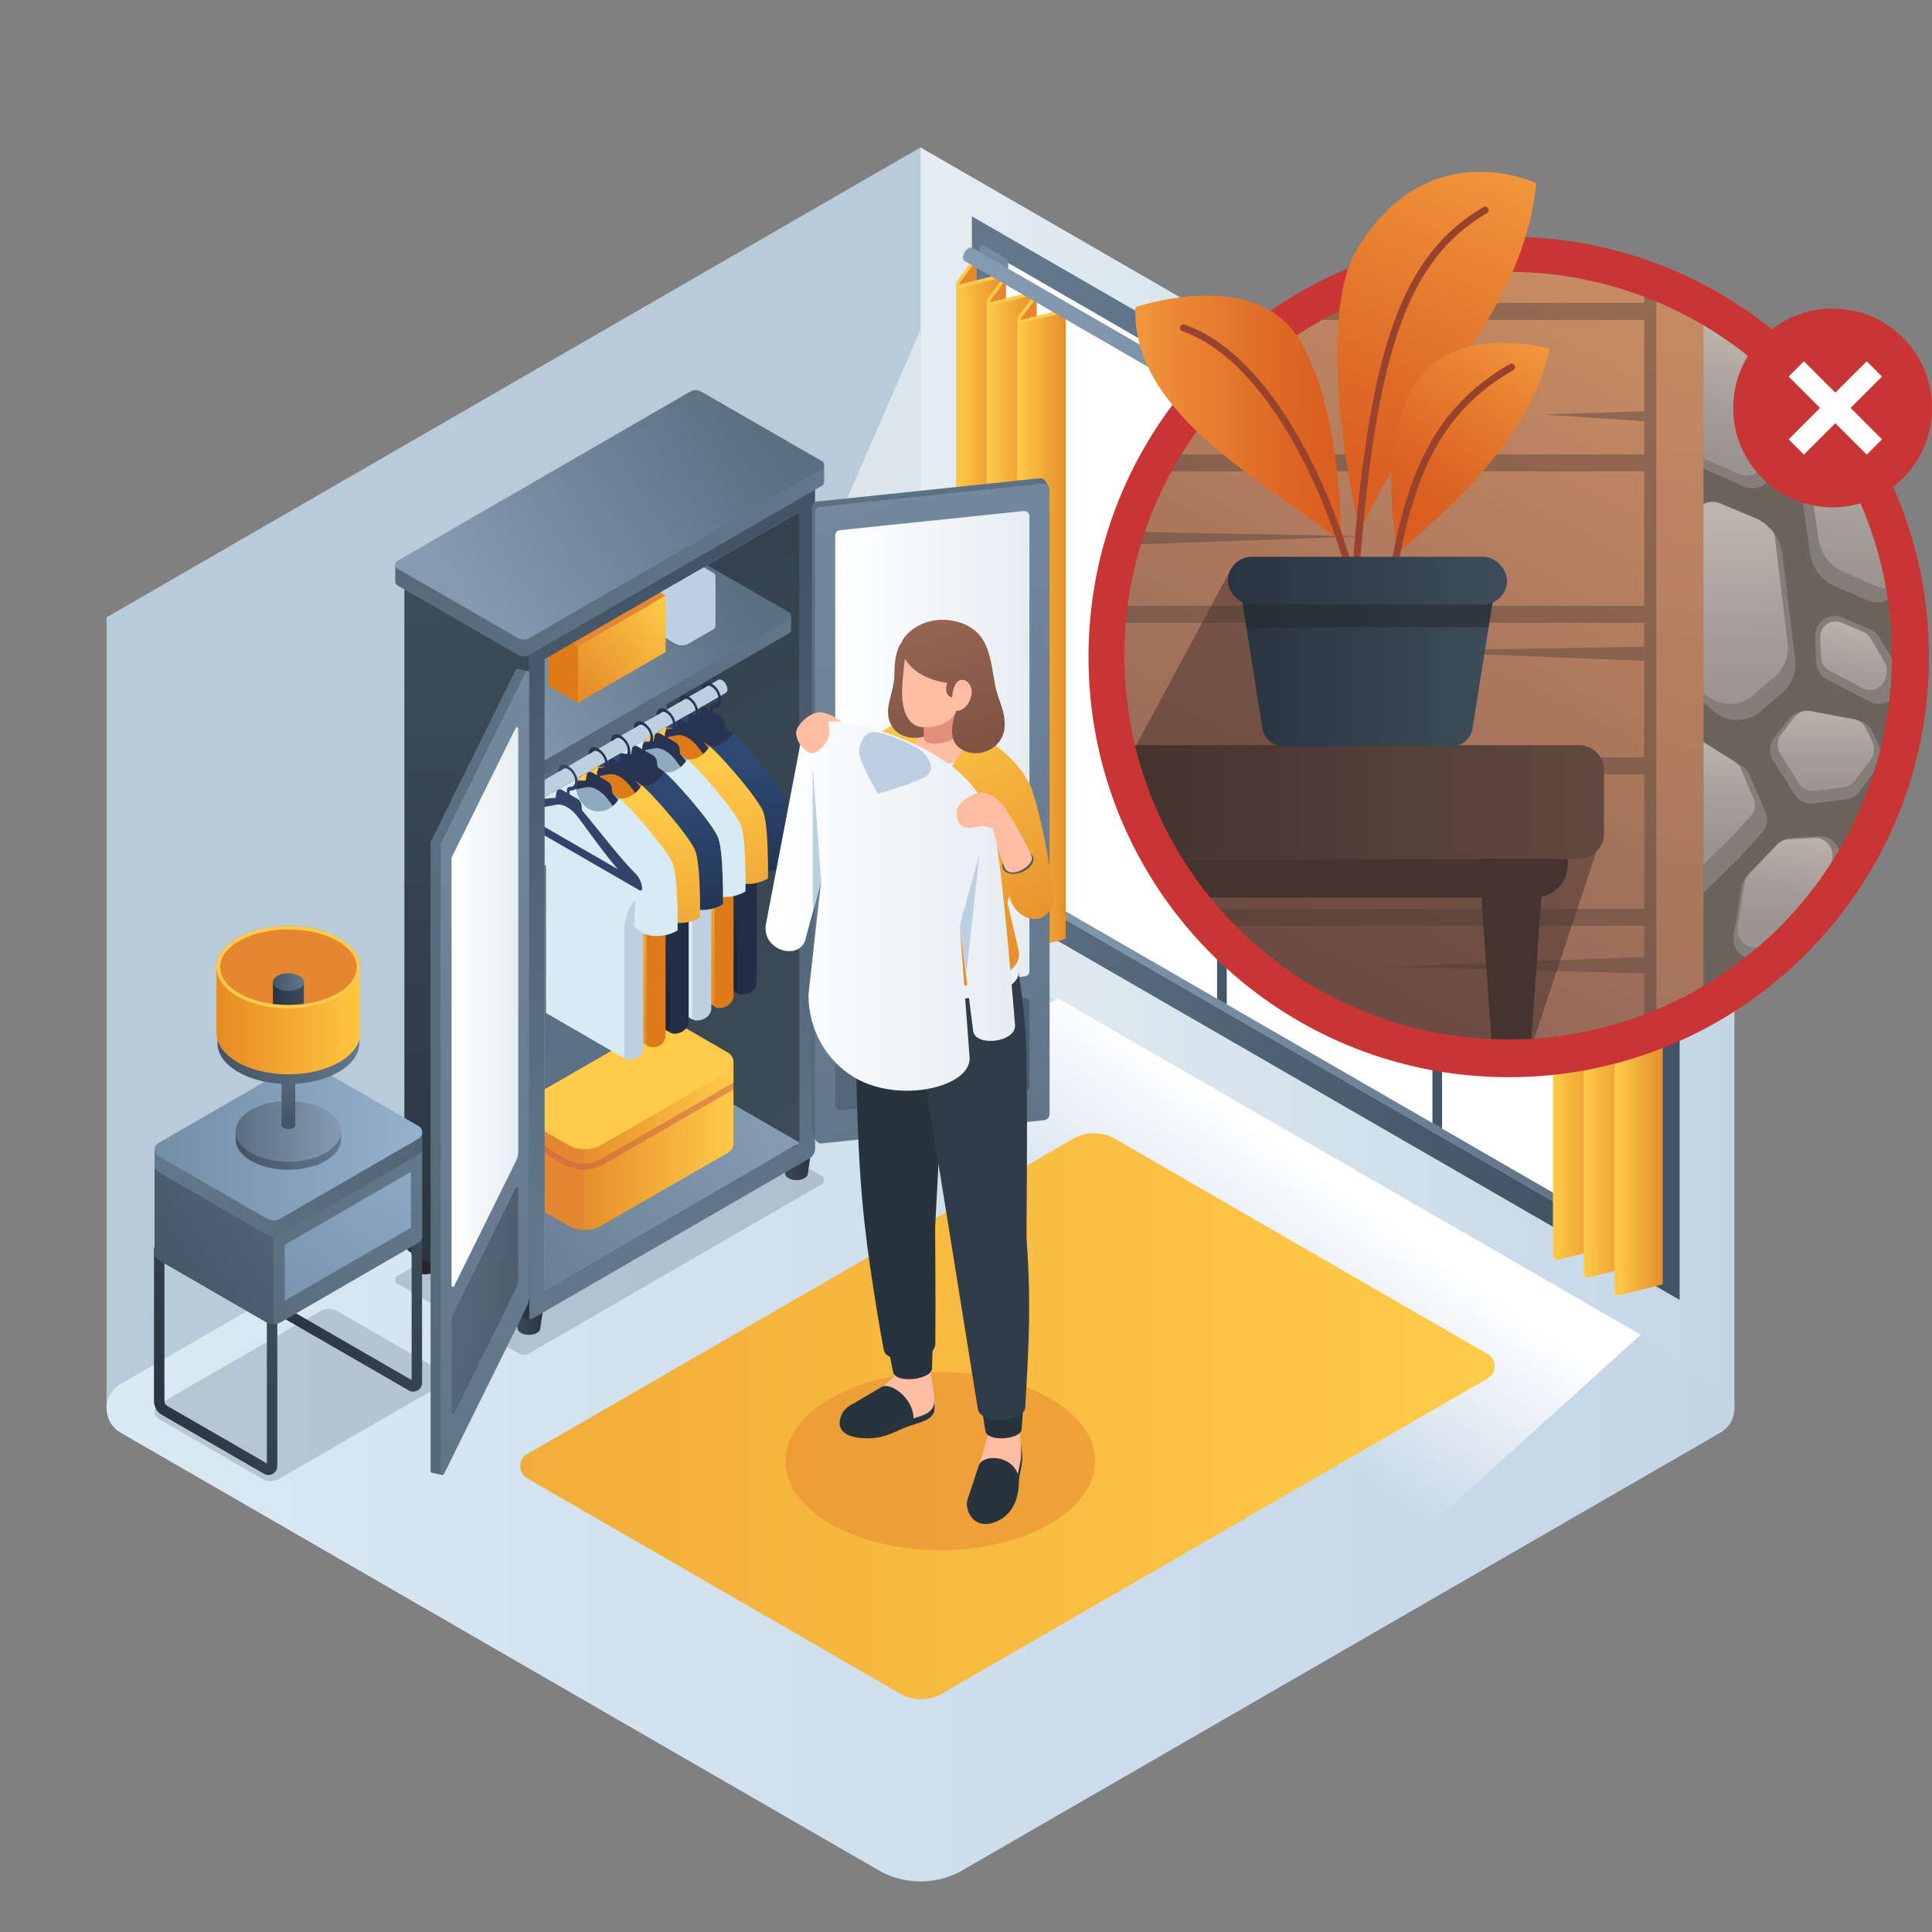 <svg id="Layer_1" data-name="Layer 1" xmlns="http://www.w3.org/2000/svg" xmlns:xlink="http://www.w3.org/1999/xlink" viewBox="0 0 1000 1000">
  <rect x="0" y="0" width="1000" height="1000" fill="#808080" stroke="none"/>
  <defs>
    <style>
      .cls-1 {
        fill: url(#linear-gradient);
      }

      .cls-2 {
        fill: #b8cbd8;
      }

      .cls-10, .cls-3 {
        fill: #fff;
      }

      .cls-3, .cls-32, .cls-71, .cls-8, .cls-81, .cls-91 {
        opacity: 0.5;
      }

      .cls-4 {
        fill: url(#linear-gradient-2);
      }

      .cls-5 {
        fill: #2a3f5e;
        opacity: 0.2;
      }

      .cls-6 {
        fill: url(#linear-gradient-3);
      }

      .cls-7 {
        fill: url(#linear-gradient-4);
      }

      .cls-9 {
        fill: #e58630;
      }

      .cls-11 {
        fill: url(#linear-gradient-5);
      }

      .cls-12 {
        fill: url(#linear-gradient-6);
      }

      .cls-13 {
        fill: url(#linear-gradient-7);
      }

      .cls-14 {
        fill: url(#linear-gradient-8);
      }

      .cls-15 {
        fill: url(#linear-gradient-9);
      }

      .cls-16 {
        fill: url(#linear-gradient-10);
      }

      .cls-17 {
        fill: url(#linear-gradient-11);
      }

      .cls-18 {
        fill: #ffcb48;
      }

      .cls-19 {
        fill: url(#linear-gradient-12);
      }

      .cls-20 {
        fill: url(#linear-gradient-13);
      }

      .cls-21 {
        fill: url(#linear-gradient-14);
      }

      .cls-22 {
        fill: #748ca3;
      }

      .cls-23 {
        fill: #586c7f;
      }

      .cls-24 {
        fill: url(#linear-gradient-15);
      }

      .cls-25 {
        fill: #29232d;
      }

      .cls-26 {
        fill: url(#linear-gradient-16);
      }

      .cls-27 {
        fill: url(#linear-gradient-17);
      }

      .cls-28 {
        fill: url(#linear-gradient-18);
      }

      .cls-29 {
        fill: url(#linear-gradient-19);
      }

      .cls-30 {
        fill: url(#linear-gradient-20);
      }

      .cls-31 {
        fill: url(#linear-gradient-21);
      }

      .cls-32 {
        fill: #c65c44;
      }

      .cls-33 {
        fill: url(#linear-gradient-22);
      }

      .cls-34 {
        fill: url(#linear-gradient-23);
      }

      .cls-35 {
        fill: #bcd0e2;
      }

      .cls-36 {
        fill: url(#linear-gradient-24);
      }

      .cls-37 {
        fill: #dd7b19;
      }

      .cls-38 {
        fill: #283452;
      }

      .cls-39 {
        fill: url(#linear-gradient-25);
      }

      .cls-40 {
        fill: #242d46;
      }

      .cls-41 {
        fill: url(#linear-gradient-26);
      }

      .cls-42 {
        fill: #8eaabf;
      }

      .cls-43 {
        fill: #d7ebf4;
      }

      .cls-44 {
        fill: url(#linear-gradient-27);
      }

      .cls-45 {
        fill: url(#linear-gradient-28);
      }

      .cls-46 {
        fill: #324469;
      }

      .cls-47 {
        fill: url(#linear-gradient-29);
      }

      .cls-48 {
        fill: url(#linear-gradient-30);
      }

      .cls-49 {
        fill: url(#linear-gradient-31);
      }

      .cls-50 {
        fill: url(#linear-gradient-32);
      }

      .cls-51 {
        fill: url(#linear-gradient-33);
      }

      .cls-52 {
        fill: url(#linear-gradient-34);
      }

      .cls-53 {
        fill: url(#linear-gradient-35);
      }

      .cls-111, .cls-54 {
        opacity: 0.4;
      }

      .cls-54 {
        fill: url(#linear-gradient-36);
      }

      .cls-55, .cls-56, .cls-89 {
        fill: none;
        stroke-miterlimit: 10;
      }

      .cls-55, .cls-56 {
        stroke-width: 5.405px;
      }

      .cls-55 {
        stroke: url(#linear-gradient-37);
      }

      .cls-56 {
        stroke: url(#linear-gradient-38);
      }

      .cls-57 {
        fill: url(#linear-gradient-39);
      }

      .cls-58 {
        fill: url(#linear-gradient-40);
      }

      .cls-59 {
        fill: url(#linear-gradient-41);
      }

      .cls-60 {
        fill: url(#linear-gradient-42);
      }

      .cls-61 {
        fill: url(#linear-gradient-43);
      }

      .cls-62 {
        fill: url(#linear-gradient-44);
      }

      .cls-63 {
        fill: url(#linear-gradient-45);
      }

      .cls-64 {
        fill: url(#linear-gradient-46);
      }

      .cls-65 {
        fill: url(#linear-gradient-47);
      }

      .cls-66 {
        fill: url(#linear-gradient-48);
      }

      .cls-67 {
        fill: url(#linear-gradient-49);
      }

      .cls-68 {
        fill: url(#linear-gradient-50);
      }

      .cls-69 {
        fill: #937057;
      }

      .cls-70 {
        fill: url(#linear-gradient-51);
      }

      .cls-71 {
        fill: #604840;
      }

      .cls-72 {
        fill: #6d635c;
      }

      .cls-73 {
        fill: #847e7a;
      }

      .cls-74 {
        fill: url(#linear-gradient-52);
      }

      .cls-75 {
        fill: url(#linear-gradient-53);
      }

      .cls-76 {
        fill: url(#linear-gradient-54);
      }

      .cls-77 {
        fill: url(#linear-gradient-55);
      }

      .cls-78 {
        fill: url(#linear-gradient-56);
      }

      .cls-79 {
        fill: url(#linear-gradient-57);
      }

      .cls-80 {
        fill: url(#linear-gradient-58);
      }

      .cls-81, .cls-82 {
        fill: #44332f;
      }

      .cls-83 {
        fill: url(#linear-gradient-59);
      }

      .cls-84 {
        fill: url(#linear-gradient-60);
      }

      .cls-85 {
        fill: #c93535;
      }

      .cls-86 {
        fill: url(#linear-gradient-61);
      }

      .cls-87 {
        fill: url(#linear-gradient-62);
      }

      .cls-88 {
        fill: url(#linear-gradient-63);
      }

      .cls-89 {
        stroke: #99432e;
        stroke-linecap: round;
        stroke-width: 3.635px;
      }

      .cls-90 {
        fill: url(#linear-gradient-64);
      }

      .cls-91 {
        fill: #23262b;
      }

      .cls-92 {
        fill: url(#linear-gradient-65);
      }

      .cls-93 {
        fill: #27343d;
      }

      .cls-94 {
        fill: #ffbda3;
      }

      .cls-95 {
        fill: url(#linear-gradient-66);
      }

      .cls-96 {
        fill: #303d49;
      }

      .cls-97 {
        fill: #b2b2b2;
      }

      .cls-98 {
        fill: #e9f1f4;
      }

      .cls-99 {
        fill: url(#linear-gradient-67);
      }

      .cls-100 {
        fill: url(#linear-gradient-68);
      }

      .cls-101 {
        fill: url(#linear-gradient-69);
      }

      .cls-102 {
        fill: url(#linear-gradient-70);
      }

      .cls-103 {
        fill: #595959;
      }

      .cls-104 {
        fill: url(#linear-gradient-71);
      }

      .cls-105 {
        fill: url(#linear-gradient-72);
      }

      .cls-106 {
        fill: #e48f7c;
      }

      .cls-107 {
        fill: url(#linear-gradient-73);
      }

      .cls-108 {
        fill: url(#linear-gradient-74);
      }

      .cls-109 {
        fill: url(#linear-gradient-75);
      }

      .cls-110 {
        fill: url(#linear-gradient-76);
      }

      .cls-111 {
        fill: url(#linear-gradient-77);
      }
    </style>
    <linearGradient id="linear-gradient" x1="476.436" y1="402.623" x2="897.722" y2="402.623" gradientUnits="userSpaceOnUse">
      <stop offset="0" stop-color="#e4edf2"/>
      <stop offset="1" stop-color="#c3d6e6"/>
    </linearGradient>
    <linearGradient id="linear-gradient-2" x1="55.165" y1="728.956" x2="897.722" y2="728.956" gradientUnits="userSpaceOnUse">
      <stop offset="0" stop-color="#dae9f2"/>
      <stop offset="0.993" stop-color="#c4d5e6"/>
    </linearGradient>
    <linearGradient id="linear-gradient-3" x1="652.142" y1="583.396" x2="580.142" y2="684.502" gradientUnits="userSpaceOnUse">
      <stop offset="0" stop-color="#fff"/>
      <stop offset="0.945" stop-color="#fff" stop-opacity="0"/>
    </linearGradient>
    <linearGradient id="linear-gradient-4" x1="-219.532" y1="733.036" x2="766.095" y2="733.036" gradientUnits="userSpaceOnUse">
      <stop offset="0" stop-color="#e68e2b"/>
      <stop offset="1" stop-color="#ffcb48"/>
    </linearGradient>
    <linearGradient id="linear-gradient-5" x1="103.601" y1="392.408" x2="446.944" y2="392.408" gradientTransform="matrix(-1, 0, 0, 1, 961.492, 0)" gradientUnits="userSpaceOnUse">
      <stop offset="0" stop-color="#5b6f82"/>
      <stop offset="1" stop-color="#849bb2"/>
    </linearGradient>
    <linearGradient id="linear-gradient-6" x1="465.318" y1="289.389" x2="91.421" y2="492.068" gradientTransform="matrix(-1, 0, 0, 1, 961.492, 0)" gradientUnits="userSpaceOnUse">
      <stop offset="0" stop-color="#62778c"/>
      <stop offset="1" stop-color="#435466"/>
    </linearGradient>
    <linearGradient id="linear-gradient-7" x1="398.278" y1="321.643" x2="259.8" y2="396.708" xlink:href="#linear-gradient-6"/>
    <linearGradient id="linear-gradient-8" x1="286.809" y1="385.996" x2="148.331" y2="461.061" xlink:href="#linear-gradient-6"/>
    <linearGradient id="linear-gradient-9" x1="132.649" y1="486.904" x2="157.699" y2="486.904" gradientTransform="matrix(-1, 0, 0, 1, 961.492, 0)" xlink:href="#linear-gradient-4"/>
    <linearGradient id="linear-gradient-10" x1="116.759" y1="495.812" x2="141.81" y2="495.812" gradientTransform="matrix(-1, 0, 0, 1, 961.492, 0)" xlink:href="#linear-gradient-4"/>
    <linearGradient id="linear-gradient-11" x1="100.87" y1="505.057" x2="125.929" y2="505.057" gradientTransform="matrix(-1, 0, 0, 1, 961.492, 0)" xlink:href="#linear-gradient-4"/>
    <linearGradient id="linear-gradient-12" x1="441.645" y1="308.132" x2="466.695" y2="308.132" gradientTransform="matrix(-1, 0, 0, 1, 961.492, 0)" xlink:href="#linear-gradient-4"/>
    <linearGradient id="linear-gradient-13" x1="425.755" y1="317.04" x2="450.805" y2="317.04" gradientTransform="matrix(-1, 0, 0, 1, 961.492, 0)" xlink:href="#linear-gradient-4"/>
    <linearGradient id="linear-gradient-14" x1="409.865" y1="326.285" x2="434.925" y2="326.285" gradientTransform="matrix(-1, 0, 0, 1, 961.492, 0)" xlink:href="#linear-gradient-4"/>
    <linearGradient id="linear-gradient-15" x1="-105.449" y1="236.31" x2="458.37" y2="236.31" xlink:href="#linear-gradient-5"/>
    <linearGradient id="linear-gradient-16" x1="265.706" y1="681.735" x2="281.887" y2="681.735" gradientUnits="userSpaceOnUse">
      <stop offset="0" stop-color="#3e4c59"/>
      <stop offset="1" stop-color="#293440"/>
    </linearGradient>
    <linearGradient id="linear-gradient-17" x1="404.178" y1="601.667" x2="420.359" y2="601.667" xlink:href="#linear-gradient-16"/>
    <linearGradient id="linear-gradient-18" x1="-6324.376" y1="566.293" x2="-6131.682" y2="684.279" gradientTransform="matrix(-1, 0, 0, 1, -5938.025, 0)" gradientUnits="userSpaceOnUse">
      <stop offset="0" stop-color="#849bb2"/>
      <stop offset="1" stop-color="#5b6f82"/>
    </linearGradient>
    <linearGradient id="linear-gradient-19" x1="-6379.909" y1="613.562" x2="-6052.744" y2="-37.173" gradientTransform="matrix(-1, 0, 0, 1, -5938.025, 0)" xlink:href="#linear-gradient-6"/>
    <linearGradient id="linear-gradient-20" x1="-6412.432" y1="597.211" x2="-6085.267" y2="-53.524" gradientTransform="matrix(-1, 0, 0, 1, -5938.025, 0)" xlink:href="#linear-gradient-16"/>
    <linearGradient id="linear-gradient-21" x1="301.903" y1="593.287" x2="379.66" y2="593.287" xlink:href="#linear-gradient-4"/>
    <linearGradient id="linear-gradient-22" x1="-6349.874" y1="360.648" x2="-6089.116" y2="360.648" gradientTransform="matrix(-1, 0, 0, 1, -5938.025, 0)" xlink:href="#linear-gradient-6"/>
    <linearGradient id="linear-gradient-23" x1="-6457.735" y1="379.478" x2="-6583.748" y2="301.162" gradientTransform="matrix(-1, 0, 0, 1, -6204.905, 0)" xlink:href="#linear-gradient-18"/>
    <linearGradient id="linear-gradient-24" x1="347.05" y1="313.209" x2="301.093" y2="354.741" gradientUnits="userSpaceOnUse">
      <stop offset="0" stop-color="#ffcb48"/>
      <stop offset="1" stop-color="#e68e2b"/>
    </linearGradient>
    <linearGradient id="linear-gradient-25" x1="363.621" y1="495.972" x2="363.621" y2="393.05" gradientUnits="userSpaceOnUse">
      <stop offset="0" stop-color="#19253d"/>
      <stop offset="0.992" stop-color="#2e4973"/>
    </linearGradient>
    <linearGradient id="linear-gradient-26" x1="351.81" y1="507.544" x2="351.81" y2="395.49" xlink:href="#linear-gradient-4"/>
    <linearGradient id="linear-gradient-27" x1="328.471" y1="516.161" x2="328.471" y2="413.239" xlink:href="#linear-gradient-25"/>
    <linearGradient id="linear-gradient-28" x1="316.66" y1="527.733" x2="316.66" y2="415.679" xlink:href="#linear-gradient-4"/>
    <linearGradient id="linear-gradient-29" x1="347.895" y1="638.459" x2="347.895" y2="299.616" gradientTransform="matrix(1, 0, 0, 1, 0, 0)" xlink:href="#linear-gradient-6"/>
    <linearGradient id="linear-gradient-30" x1="-6446.511" y1="682.75" x2="-6446.511" y2="298.342" gradientTransform="matrix(-1, 0, 0, 1, -6204.905, 0)" gradientUnits="userSpaceOnUse">
      <stop offset="0" stop-color="#293440"/>
      <stop offset="1" stop-color="#3e4c59"/>
    </linearGradient>
    <linearGradient id="linear-gradient-31" x1="-6367.406" y1="290.264" x2="-6059.479" y2="290.264" gradientTransform="matrix(-1, 0, 0, 1, -5938.025, 0)" gradientUnits="userSpaceOnUse">
      <stop offset="0" stop-color="#62788c"/>
      <stop offset="1" stop-color="#526575"/>
    </linearGradient>
    <linearGradient id="linear-gradient-32" x1="-6446.502" y1="312.499" x2="-6595.309" y2="220.016" gradientTransform="matrix(-1, 0, 0, 1, -6204.905, 0)" xlink:href="#linear-gradient-18"/>
    <linearGradient id="linear-gradient-33" x1="310.74" y1="-32.312" x2="582.371" y2="685.864" gradientTransform="matrix(1, 0, 0, 1, 0, 0)" xlink:href="#linear-gradient-31"/>
    <linearGradient id="linear-gradient-34" x1="312.163" y1="-29.499" x2="583.794" y2="688.677" gradientTransform="matrix(1, 0, 0, 1, 0, 0)" xlink:href="#linear-gradient-18"/>
    <linearGradient id="linear-gradient-35" x1="432.318" y1="389.898" x2="532.835" y2="389.898" gradientUnits="userSpaceOnUse">
      <stop offset="0" stop-color="#fff"/>
      <stop offset="0.989" stop-color="#e6edf2"/>
    </linearGradient>
    <linearGradient id="linear-gradient-36" x1="432.318" y1="545.555" x2="532.835" y2="545.555" xlink:href="#linear-gradient-16"/>
    <linearGradient id="linear-gradient-37" x1="6869.49" y1="686.841" x2="6941.7" y2="719.832" gradientTransform="matrix(-1, 0, 0, 1, 7018.142, 0)" xlink:href="#linear-gradient-16"/>
    <linearGradient id="linear-gradient-38" x1="6797.57" y1="637.105" x2="6879.165" y2="674.384" gradientTransform="matrix(-1, 0, 0, 1, 7018.142, 0)" xlink:href="#linear-gradient-16"/>
    <linearGradient id="linear-gradient-39" x1="-1328.048" y1="573.669" x2="-1195.528" y2="666.993" gradientTransform="matrix(-1, 0, 0, 1, -1116.815, 0)" xlink:href="#linear-gradient-6"/>
    <linearGradient id="linear-gradient-40" x1="-1328.427" y1="588.149" x2="-1185.101" y2="743.693" gradientTransform="matrix(-1, 0, 0, 1, -1116.815, 0)" xlink:href="#linear-gradient-31"/>
    <linearGradient id="linear-gradient-41" x1="-1342.566" y1="568.605" x2="-1255.919" y2="703.774" gradientTransform="matrix(-1, 0, 0, 1, -1116.815, 0)" gradientUnits="userSpaceOnUse">
      <stop offset="0" stop-color="#96b1cc"/>
      <stop offset="1" stop-color="#748ea6"/>
    </linearGradient>
    <linearGradient id="linear-gradient-42" x1="-1335.353" y1="613.002" x2="-1196.806" y2="613.002" gradientTransform="matrix(-1, 0, 0, 1, -1116.815, 0)" gradientUnits="userSpaceOnUse">
      <stop offset="0" stop-color="#526575"/>
      <stop offset="1" stop-color="#62788c"/>
    </linearGradient>
    <linearGradient id="linear-gradient-43" x1="-1335.353" y1="590.555" x2="-1196.806" y2="590.555" xlink:href="#linear-gradient-41"/>
    <linearGradient id="linear-gradient-44" x1="-1535.76" y1="589.746" x2="-1481.195" y2="589.746" gradientTransform="matrix(-1, 0, 0, 1, -1359.213, 0)" xlink:href="#linear-gradient-6"/>
    <linearGradient id="linear-gradient-45" x1="-1535.76" y1="585.588" x2="-1481.195" y2="585.588" gradientTransform="matrix(-1, 0, 0, 1, -1359.213, 0)" xlink:href="#linear-gradient-18"/>
    <linearGradient id="linear-gradient-46" x1="-1508.846" y1="541.69" x2="-1508.119" y2="581.889" gradientTransform="matrix(-1, 0, 0, 1, -1359.213, 0)" xlink:href="#linear-gradient-6"/>
    <linearGradient id="linear-gradient-47" x1="-1545.169" y1="533.724" x2="-1471.786" y2="533.724" gradientTransform="matrix(-1, 0, 0, 1, -1359.213, 0)" xlink:href="#linear-gradient-6"/>
    <linearGradient id="linear-gradient-48" x1="-1545.661" y1="528.345" x2="-1471.294" y2="528.345" gradientTransform="matrix(-1, 0, 0, 1, -1359.213, 0)" gradientUnits="userSpaceOnUse">
      <stop offset="0.008" stop-color="#ffc63f"/>
      <stop offset="1" stop-color="#e68a23"/>
    </linearGradient>
    <linearGradient id="linear-gradient-49" x1="-1516.496" y1="514.531" x2="-1500.459" y2="514.531" gradientTransform="matrix(-1, 0, 0, 1, -1359.213, 0)" xlink:href="#linear-gradient-16"/>
    <linearGradient id="linear-gradient-50" x1="-1516.496" y1="508.344" x2="-1500.459" y2="508.344" gradientTransform="matrix(-1, 0, 0, 1, -1359.213, 0)" xlink:href="#linear-gradient-6"/>
    <linearGradient id="linear-gradient-51" x1="864.726" y1="178.713" x2="691.62" y2="511.904" gradientUnits="userSpaceOnUse">
      <stop offset="0" stop-color="#c68b63"/>
      <stop offset="1" stop-color="#936657"/>
    </linearGradient>
    <linearGradient id="linear-gradient-52" x1="905.507" y1="168.26" x2="894.613" y2="240.771" gradientUnits="userSpaceOnUse">
      <stop offset="0.021" stop-color="#bfb5af"/>
      <stop offset="0.603" stop-color="#a59d98"/>
      <stop offset="0.968" stop-color="#9b938e"/>
    </linearGradient>
    <linearGradient id="linear-gradient-53" x1="965.797" y1="220.412" x2="955.244" y2="305.859" xlink:href="#linear-gradient-52"/>
    <linearGradient id="linear-gradient-54" x1="962.92" y1="316.926" x2="954.069" y2="369.692" xlink:href="#linear-gradient-52"/>
    <linearGradient id="linear-gradient-55" x1="897.095" y1="262.124" x2="900.499" y2="369.699" xlink:href="#linear-gradient-52"/>
    <linearGradient id="linear-gradient-56" x1="945.078" y1="360.766" x2="945.078" y2="413.873" xlink:href="#linear-gradient-52"/>
    <linearGradient id="linear-gradient-57" x1="928.096" y1="425.256" x2="921.628" y2="481.766" xlink:href="#linear-gradient-52"/>
    <linearGradient id="linear-gradient-58" x1="901.812" y1="148.702" x2="799.174" y2="737.723" xlink:href="#linear-gradient-51"/>
    <linearGradient id="linear-gradient-59" x1="586.617" y1="415.081" x2="824.073" y2="415.081" gradientUnits="userSpaceOnUse">
      <stop offset="0" stop-color="#44332f"/>
      <stop offset="1" stop-color="#604840"/>
    </linearGradient>
    <linearGradient id="linear-gradient-60" x1="895.042" y1="379.149" x2="895.042" y2="440.766" xlink:href="#linear-gradient-52"/>
    <linearGradient id="linear-gradient-61" x1="587.57" y1="216.549" x2="693.982" y2="216.549" gradientUnits="userSpaceOnUse">
      <stop offset="0" stop-color="#f2973c"/>
      <stop offset="0.255" stop-color="#ea8433"/>
      <stop offset="0.706" stop-color="#de6825"/>
      <stop offset="0.968" stop-color="#d95e20"/>
    </linearGradient>
    <linearGradient id="linear-gradient-62" x1="767.858" y1="80.813" x2="685.631" y2="256.464" xlink:href="#linear-gradient-61"/>
    <linearGradient id="linear-gradient-63" x1="783.979" y1="170.505" x2="724.354" y2="262.844" xlink:href="#linear-gradient-61"/>
    <linearGradient id="linear-gradient-64" x1="640.365" y1="340.625" x2="775.238" y2="340.625" gradientTransform="matrix(1, 0, 0, 1, 0, 0)" xlink:href="#linear-gradient-30"/>
    <linearGradient id="linear-gradient-65" x1="635.581" y1="300.552" x2="780.021" y2="300.552" gradientTransform="matrix(1, 0, 0, 1, 0, 0)" xlink:href="#linear-gradient-30"/>
    <linearGradient id="linear-gradient-66" x1="444.253" y1="375.435" x2="513.7" y2="503.605" xlink:href="#linear-gradient-24"/>
    <linearGradient id="linear-gradient-67" x1="465.212" y1="364.079" x2="534.658" y2="492.249" xlink:href="#linear-gradient-24"/>
    <linearGradient id="linear-gradient-68" x1="463.006" y1="365.274" x2="532.453" y2="493.445" xlink:href="#linear-gradient-24"/>
    <linearGradient id="linear-gradient-69" x1="484.594" y1="353.577" x2="554.041" y2="481.747" xlink:href="#linear-gradient-24"/>
    <linearGradient id="linear-gradient-70" x1="477.062" y1="357.658" x2="546.509" y2="485.828" xlink:href="#linear-gradient-24"/>
    <linearGradient id="linear-gradient-71" x1="396.251" y1="468.987" x2="525.398" y2="468.987" xlink:href="#linear-gradient-35"/>
    <linearGradient id="linear-gradient-72" x1="457.71" y1="330.653" x2="476.22" y2="392.185" gradientUnits="userSpaceOnUse">
      <stop offset="0" stop-color="#966551"/>
      <stop offset="1" stop-color="#805345"/>
    </linearGradient>
    <linearGradient id="linear-gradient-73" x1="484.767" y1="322.513" x2="503.277" y2="384.045" xlink:href="#linear-gradient-72"/>
    <linearGradient id="linear-gradient-74" x1="58.44" y1="53.06" x2="360.932" y2="852.83" gradientTransform="matrix(1, 0, 0, 1, 0, 0)" xlink:href="#linear-gradient-31"/>
    <linearGradient id="linear-gradient-75" x1="62.559" y1="57.155" x2="362.898" y2="851.233" gradientTransform="matrix(1, 0, 0, 1, 0, 0)" xlink:href="#linear-gradient-18"/>
    <linearGradient id="linear-gradient-76" x1="233.729" y1="521.263" x2="268.237" y2="521.263" xlink:href="#linear-gradient-35"/>
    <linearGradient id="linear-gradient-77" x1="233.729" y1="673.186" x2="268.237" y2="673.186" xlink:href="#linear-gradient-16"/>
  </defs>
  <g>
    <g>
      <polygon class="cls-1" points="476.436 76.29 897.722 319.511 897.722 728.956 476.436 485.713 476.436 76.29"/>
      <polygon class="cls-2" points="476.452 76.29 55.165 319.511 55.165 728.956 476.452 485.713 476.452 76.29"/>
      <polygon class="cls-3" points="476.452 433.762 475.166 462.859 311.977 548.987 476.452 170.662 476.452 433.762"/>
    </g>
    <path class="cls-4" d="M62.435,741.56l392.211,226.433a43.617,43.617,0,0,0,43.617-.001L890.453,741.556a14.539,14.539,0,0,0,0-25.182L498.246,489.92a43.617,43.617,0,0,0-43.62.001L62.434,716.378A14.539,14.539,0,0,0,62.435,741.56Z"/>
    <path class="cls-5" d="M82.166,726.914l83.722-48.325a8.705,8.705,0,0,1,8.714,0l53.559,30.975a4.353,4.353,0,0,1,0,7.536l-83.722,48.325a8.705,8.705,0,0,1-8.714,0L82.166,734.451A4.353,4.353,0,0,1,82.166,726.914Z"/>
    <path class="cls-5" d="M425.39,608.764,362.967,572.848a5.795,5.795,0,0,0-5.79.006L205.797,660.379a2.376,2.376,0,0,0,.004,4.117L268.224,700.412a5.795,5.795,0,0,0,5.79-.006l151.38-87.525A2.376,2.376,0,0,0,425.39,608.764Z"/>
    <polygon class="cls-6" points="849.213 690.822 709.765 817.058 358.244 611.94 547.733 516.828 849.213 690.822"/>
    <path class="cls-7" d="M770.019,713.471,487.635,876.588a21.809,21.809,0,0,1-21.814.001L272.915,765.191a7.27,7.27,0,0,1,0-12.591L555.379,589.484a21.809,21.809,0,0,1,21.815.002L770.02,700.881A7.27,7.27,0,0,1,770.019,713.471Z"/>
    <g class="cls-8">
      <ellipse class="cls-9" cx="486.693" cy="756.281" rx="80.144" ry="46.06"/>
    </g>
  </g>
  <g>
    <g>
      <path class="cls-10" d="M510.707,126.407,522.172,128.566,865.521,326.807V649.631l-11.465,6.617L510.707,458.019Z"/>
      <polygon class="cls-11" points="514.548 131.877 518.49 134.152 518.484 452.588 857.891 648.532 857.891 652.938 514.548 454.718 514.548 131.877"/>
      <path class="cls-12" d="M503.06,111.979V461.351L869.379,672.836V323.484Zm354.831,540.959L514.548,454.718l0-322.841L857.891,330.116Z"/>
    </g>
    <polygon class="cls-13" points="629.953 516.94 634.953 519.827 634.953 201.411 629.953 198.524 629.953 516.94"/>
    <polygon class="cls-14" points="741.422 581.293 746.422 584.18 746.422 265.764 741.422 262.877 741.422 581.293"/>
    <g>
      <g>
        <path class="cls-15" d="M803.793,325.505V649.92a2.175,2.175,0,0,0,2.69,2.1l13.2-3.28,7.76-1.93a.335.335,0,0,1,.32.06l1.08-.32V321.72l-23.31,5.925Z"/>
        <path class="cls-16" d="M819.683,334.625V659.25a2.005,2.005,0,0,0,.36,1.04,2.13,2.13,0,0,0,2.32.9l20.97-5.21a.356.356,0,0,1,.41.16.368.368,0,0,1,.02.4l.97-.26V330.365l-23.31,5.5Z"/>
        <polygon class="cls-9" points="845.591 331.932 845.591 343.215 837.557 344.874 836.706 343.598 845.591 331.932"/>
        <path class="cls-17" d="M835.563,343.945V668.42a2.238,2.238,0,0,0,.36,1.04,2.137,2.137,0,0,0,1.79.97,2.003,2.003,0,0,0,.54-.07l21.69-5.4a.884.884,0,0,0,.68-.86V339.685l-23.31,5.5Z"/>
        <polygon class="cls-9" points="829.708 322.761 829.708 334.044 821.673 335.703 820.822 334.427 829.708 322.761"/>
        <polygon class="cls-9" points="814.525 313.073 814.525 324.355 805.639 326.651 804.674 325.454 814.525 313.073"/>
        <path class="cls-18" d="M837.714,346.029a2.235,2.235,0,0,0,.536-.066l21.694-5.404a.889.889,0,1,0-.429-1.725l-21.694,5.404a.388.388,0,0,1-.405-.609l7.741-10.376a2.166,2.166,0,0,0-2.258-3.397l-20.961,5.213a.388.388,0,0,1-.405-.609l7.741-10.376a2.166,2.166,0,0,0-2.259-3.397l-20.96,5.213a.388.388,0,0,1-.405-.609l8.698-11.649a.889.889,0,1,0-1.424-1.063l-8.698,11.649a2.166,2.166,0,0,0,2.259,3.397l20.96-5.213a.388.388,0,0,1,.405.609l-7.741,10.376a2.166,2.166,0,0,0,2.258,3.397L843.328,331.58a.364.364,0,0,1,.417.162.369.369,0,0,1-.012.448l-7.741,10.376a2.168,2.168,0,0,0,1.723,3.463Z"/>
      </g>
      <g>
        <path class="cls-19" d="M494.797,146.733V471.148a2.175,2.175,0,0,0,2.69,2.1l13.2-3.28,7.76-1.93a.335.335,0,0,1,.32.06l1.08-.32V142.948l-23.31,5.925Z"/>
        <path class="cls-20" d="M510.687,155.853V480.478a2.005,2.005,0,0,0,.36,1.04,2.13,2.13,0,0,0,2.32.9l20.97-5.21a.356.356,0,0,1,.41.16.368.368,0,0,1,.02.4l.97-.26V151.593l-23.31,5.5Z"/>
        <polygon class="cls-9" points="536.596 153.161 536.596 164.443 528.561 166.102 527.71 164.826 536.596 153.161"/>
        <path class="cls-21" d="M526.567,165.173V489.648a2.238,2.238,0,0,0,.36,1.04,2.137,2.137,0,0,0,1.79.97,2.003,2.003,0,0,0,.54-.07l21.69-5.4a.884.884,0,0,0,.68-.86V160.913l-23.31,5.5Z"/>
        <polygon class="cls-9" points="520.713 143.99 520.713 155.272 512.678 156.931 511.827 155.655 520.713 143.99"/>
        <polygon class="cls-9" points="505.529 134.301 505.529 145.583 496.643 147.879 495.678 146.682 505.529 134.301"/>
        <path class="cls-18" d="M528.719,167.257a2.235,2.235,0,0,0,.536-.066l21.694-5.404a.889.889,0,1,0-.429-1.725l-21.694,5.404a.388.388,0,0,1-.405-.609l7.741-10.376a2.166,2.166,0,0,0-2.258-3.397L512.943,156.296a.388.388,0,0,1-.405-.609l7.741-10.376a2.166,2.166,0,0,0-2.259-3.397l-20.96,5.213a.388.388,0,0,1-.405-.609l8.698-11.649a.889.889,0,1,0-1.424-1.063l-8.698,11.649a2.166,2.166,0,0,0,2.259,3.397l20.96-5.213a.388.388,0,0,1,.405.609l-7.741,10.376a2.166,2.166,0,0,0,2.258,3.397l20.961-5.213a.364.364,0,0,1,.417.162.369.369,0,0,1-.012.448l-7.741,10.376a2.168,2.168,0,0,0,1.723,3.463Z"/>
      </g>
    </g>
    <g>
      <path class="cls-22" d="M507.045,128.552v6.034l14.835,8.563v-6.919a3.362,3.362,0,0,0-1.681-2.912l-10.706-6.18A1.632,1.632,0,0,0,507.045,128.552Z"/>
      <path class="cls-23" d="M849.449,326.504v6.034l14.835,8.563v-6.919a3.362,3.362,0,0,0-1.681-2.912l-10.706-6.18A1.632,1.632,0,0,0,849.449,326.504Z"/>
      <path class="cls-24" d="M499.31,135.096,861.936,344.501l3.926-6.8L503.222,128.289l-.002.003a1.977,1.977,0,0,0-1.951.208,6.138,6.138,0,0,0-2.785,4.804A1.926,1.926,0,0,0,499.31,135.096Z"/>
      <ellipse class="cls-23" cx="863.899" cy="341.102" rx="3.926" ry="2.263" transform="translate(136.547 918.709) rotate(-60)"/>
    </g>
  </g>
  <g>
    <g>
      <path class="cls-25" d="M228.061,641.266l-2.229,14.912c0,1.894-2.634,3.429-5.882,3.429s-5.882-1.535-5.882-3.429l-2.187-14.912Z"/>
      <path class="cls-26" d="M281.887,672.564,279.658,687.476c0,1.894-2.634,3.429-5.882,3.429s-5.882-1.535-5.882-3.429l-2.187-14.912Z"/>
      <path class="cls-27" d="M420.359,592.496l-2.229,14.912c0,1.894-2.634,3.429-5.882,3.429s-5.882-1.535-5.882-3.429l-2.187-14.912Z"/>
      <g>
        <polygon class="cls-28" points="281.894 588.275 281.894 667.734 413.897 591.404 345.027 551.768 281.894 588.275"/>
        <polygon class="cls-29" points="281.894 341.173 281.894 588.275 345.027 551.768 413.897 591.404 413.897 264.958 359.746 296.221 281.894 341.173"/>
        <polygon class="cls-30" points="345.027 551.768 413.897 591.404 413.897 264.958 345.027 304.719 345.027 551.768"/>
        <g>
          <path class="cls-31" d="M379.615,590.939a5.745,5.745,0,0,1-2.866,5.717l-65.363,37.648a17.464,17.464,0,0,1-9.483,2.326V567.291l77.757-17.361Z"/>
          <path class="cls-9" d="M301.903,567.291V636.63a17.641,17.641,0,0,1-7.968-2.311L271.772,621.52a5.764,5.764,0,0,1-2.911-5.132V574.673Z"/>
          <path class="cls-18" d="M376.754,544.802l-22.159-12.794a17.45,17.45,0,0,0-17.45 0l-65.373,37.649a5.817,5.817,0,0,0,.001,10.075l22.169,12.796a17.45,17.45,0,0,0,17.449-.001L376.754,554.876A5.817,5.817,0,0,0,376.754,544.802Z"/>
          <path class="cls-32" d="M378.221,561.207l-67.19,38.703a17.937,17.937,0,0,1-17.937.001l-22.788-13.154a6.006,6.006,0,0,1-1.444-1.171v3.899l22.69,13.097a21.022,21.022,0,0,0,21.022-.002l67.054-38.624.004-3.881A6.018,6.018,0,0,1,378.221,561.207Z"/>
        </g>
        <g>
          <path class="cls-33" d="M409.473,318.737v7.263c.001.026.001.051,0,.077v.096l-.011-.005a1.979,1.979,0,0,1-.989,1.614L280.282,401.9a4.907,4.907,0,0,1-4.903.005l-52.861-30.415a1.989,1.989,0,0,1-1.005-1.71l-.004.001V362.274Z"/>
          <path class="cls-34" d="M408.469,316.936l-52.861-30.415a4.907,4.907,0,0,0-4.903.005L222.514,360.644a2.012,2.012,0,0,0,.004,3.486l52.861,30.415a4.907,4.907,0,0,0,4.903-.005L408.473,320.422A2.012,2.012,0,0,0,408.469,316.936Z"/>
          <g>
            <path class="cls-35" d="M370.333,298.403l-.006,25.444a2.221,2.221,0,0,1-1.119,1.892l-12.87,7.418a6.748,6.748,0,0,1-6.744-.002l-11.909-6.876a2.207,2.207,0,0,1-1.099-1.74l-.026-25.623Z"/>
            <path class="cls-35" d="M356.338,307.797l12.87-7.418a2.249,2.249,0,0,0,.001-3.897l-11.909-6.876a6.748,6.748,0,0,0-6.744-.002L337.686,297.022a2.249,2.249,0,0,0-.001,3.897l11.909,6.876A6.748,6.748,0,0,0,356.338,307.797Z"/>
          </g>
          <g>
            <polygon class="cls-36" points="299.048 334.544 344.51 308.254 344.51 337.548 299.048 363.838 299.048 334.544"/>
            <polygon class="cls-37" points="283.904 355.078 283.904 325.783 299.048 334.544 299.048 363.838 283.904 355.078"/>
            <polygon class="cls-9" points="283.904 325.783 329.382 299.502 344.51 308.254 299.048 334.544 283.904 325.783"/>
          </g>
        </g>
        <g>
          <g>
            <path class="cls-35" d="M376.403,355.994a6.464,6.464,0,0,0-2.03-3.469,2.354,2.354,0,0,0-2.591-.651l-70.593,40.724,3.901,6.758,70.627-40.743-.002-.003A2.419,2.419,0,0,0,376.403,355.994Z"/>
            <g>
              <path class="cls-38" d="M356.562,369.663c6.066.29,19.397,6.483,23.212,10.516,0,0-12.301,15.032-20.039,9.32s-9.474-16.204-9.474-16.204"/>
              <path class="cls-38" d="M403.05,409.379c-7.356-7.291-18.032-21.222-27.593-32.711l-.277-2.669a4.276,4.276,0,0,0-2.107-3.239l-4.06-2.343v-1.131c0-.529.252-.854.651-.863.895-.008,3.621-.041,3.621-4.117a8.341,8.341,0,0,0-.317-2.116,10.504,10.504,0,0,0-4.589-6.355c-.008-.008-.008-.016-.016-.016-3.279-1.904-5.078.008-5.135,2.791a.728.728,0,0,0,.016.187l1.872-1.082a1.655,1.655,0,0,1,1.416-.814,3.439,3.439,0,0,1,1.831.553,7.682,7.682,0,0,1,3.45,5.403,5.907,5.907,0,0,1,.041.627c0,2.718-1.514,3.084-2.84,3.1-.879.016-1.432.732-1.432,1.872v1.131l-2.571-1.489a1.881,1.881,0,0,0-2.791,1.326l-.456,2.84c-2.376.146-4.793.35-7.185.537l-10.424,6.005c6.477-.334,12.71-2.14,18.17-3.019,3.32-.537,7.584,1.929,10.904,6.298,6.209,8.17,13.41,18.675,20.839,27.137l-51.288-29.611-3.849,2.213,30.872,17.82,35.087,20.261c.863.61,1.66.301,1.66-.741A11.846,11.846,0,0,0,403.05,409.379Z"/>
              <path class="cls-39" d="M356.562,369.663c-1.349,16.034,14.639,22.804,22.547,9.875,3.672,2.512,23.176,24.316,27.44,33.153,3.263,6.762,2.766,35.187,2.766,35.187-5.936,3.676-14.134,3.578-17.723,1.381L381.739,514.102,341.198,490.615V414.447s-23.413-15.05-23.298-15.094c.057-.022,12.776-14.759,12.776-14.759l24.897-14.361Z"/>
              <path class="cls-40" d="M386.759,445.596l.676-13.302,0,0a14.124,14.124,0,0,0-5.696,11.334l0,70.474c2.56,1.747,9.853.134,9.853-5.696l-0-59.148A14.742,14.742,0,0,1,386.759,445.596Z"/>
            </g>
            <g>
              <path class="cls-37" d="M344.751,376.435c6.066.29,19.397,6.483,23.212,10.516,0,0-12.301,15.032-20.039,9.32s-9.474-16.204-9.474-16.204"/>
              <path class="cls-38" d="M391.239,416.151c-7.356-7.291-18.032-21.222-27.593-32.711l-.277-2.669a4.276,4.276,0,0,0-2.107-3.239l-4.06-2.344v-1.131c0-.529.252-.854.651-.863.895-.008,3.621-.041,3.621-4.117a8.341,8.341,0,0,0-.317-2.116,10.504,10.504,0,0,0-4.589-6.355c-.008-.008-.008-.016-.016-.016-3.279-1.904-5.078.008-5.135,2.791a.728.728,0,0,0,.016.187l1.872-1.082a1.655,1.655,0,0,1,1.416-.814,3.439,3.439,0,0,1,1.831.553,7.682,7.682,0,0,1,3.45,5.403,5.907,5.907,0,0,1,.041.627c0,2.718-1.514,3.084-2.84,3.1-.879.016-1.432.732-1.432,1.872v1.131l-2.571-1.489a1.881,1.881,0,0,0-2.791,1.326l-.456,2.84c-2.376.146-4.793.35-7.185.537l-10.424,6.005c6.477-.334,12.71-2.14,18.17-3.019,3.32-.537,7.584,1.929,10.904,6.298,6.209,8.17,13.41,18.675,20.839,27.137l-51.288-29.611-3.849,2.213L357.991,404.417,393.078,424.679c.863.61,1.66.301,1.66-.741A11.846,11.846,0,0,0,391.239,416.151Z"/>
              <path class="cls-41" d="M344.751,376.435c-1.349,16.034,14.639,22.804,22.547,9.875,3.672,2.512,23.176,24.316,27.44,33.153,3.263,6.762,2.766,35.187,2.766,35.187-5.936,3.676-14.134,3.578-17.723,1.381l-9.853,64.844-40.541-23.488V421.22s-23.413-15.05-23.298-15.094c.057-.022,12.777-14.759,12.777-14.759l24.897-14.361Z"/>
              <path class="cls-37" d="M374.829,452.488l.676-13.302,0,0a14.124,14.124,0,0,0-5.696,11.334l-0,70.474c2.494,2.159,9.667-.084,9.853-5.696l0-59.148A14.742,14.742,0,0,1,374.829,452.488Z"/>
            </g>
            <g>
              <path class="cls-42" d="M333.126,383.171c6.066.29,19.397,6.483,23.212,10.516,0,0-12.301,15.032-20.039,9.32s-9.474-16.204-9.474-16.204"/>
              <path class="cls-38" d="M379.614,422.887c-7.356-7.291-18.032-21.222-27.593-32.711l-.277-2.669a4.276,4.276,0,0,0-2.107-3.239l-4.06-2.344v-1.131c0-.529.252-.854.651-.863.895-.008,3.621-.041,3.621-4.117a8.341,8.341,0,0,0-.317-2.116,10.504,10.504,0,0,0-4.589-6.355c-.008-.008-.008-.016-.016-.016-3.279-1.904-5.078.008-5.135,2.791a.728.728,0,0,0,.016.187l1.872-1.082a1.655,1.655,0,0,1,1.416-.814,3.439,3.439,0,0,1,1.831.553,7.682,7.682,0,0,1,3.45,5.403,5.905,5.905,0,0,1,.041.627c0,2.718-1.514,3.084-2.84,3.1-.879.016-1.432.732-1.432,1.872v1.131l-2.571-1.489a1.881,1.881,0,0,0-2.791,1.326l-.456,2.84c-2.376.146-4.793.35-7.185.537L320.717,390.314c6.477-.334,12.71-2.14,18.17-3.019,3.32-.537,7.584,1.929,10.904,6.298,6.209,8.17,13.41,18.675,20.839,27.137l-51.288-29.611-3.849,2.213,30.872,17.82,35.087,20.261c.863.61,1.66.301,1.66-.741A11.846,11.846,0,0,0,379.614,422.887Z"/>
              <path class="cls-43" d="M333.126,383.171c-1.349,16.034,14.639,22.804,22.547,9.875,3.672,2.512,23.176,24.316,27.44,33.153,3.263,6.762,2.766,35.187,2.766,35.187-5.936,3.676-14.134,3.578-17.723,1.381l-9.853,64.844-40.541-23.488V427.955s-23.413-15.05-23.298-15.094c.057-.022,12.776-14.759,12.776-14.759L332.137,383.741Z"/>
              <path class="cls-35" d="M363.322,459.104l.676-13.302,0,0c-3.584,2.665-5.696,10.983-5.696,15.449l0,66.359c3.293,1.823,9.853-.73,9.853-5.696l-0-59.148A14.742,14.742,0,0,1,363.322,459.104Z"/>
            </g>
          </g>
          <g>
            <path class="cls-35" d="M341.253,376.183a6.464,6.464,0,0,0-2.03-3.469,2.354,2.354,0,0,0-2.591-.651L266.039,412.786l3.901,6.758,70.627-40.743-.002-.003A2.419,2.419,0,0,0,341.253,376.183Z"/>
            <g>
              <path class="cls-38" d="M321.412,389.851c6.066.29,19.397,6.483,23.212,10.516,0,0-12.301,15.032-20.039,9.32s-9.474-16.204-9.474-16.204"/>
              <path class="cls-38" d="M367.9,429.567c-7.356-7.291-18.032-21.222-27.593-32.711l-.277-2.669a4.276,4.276,0,0,0-2.107-3.239l-4.06-2.344V387.474c0-.529.252-.854.651-.863.895-.008,3.621-.041,3.621-4.117a8.341,8.341,0,0,0-.317-2.116,10.504,10.504,0,0,0-4.589-6.355c-.008-.008-.008-.016-.016-.016-3.279-1.904-5.078.008-5.135,2.791a.728.728,0,0,0,.016.187l1.872-1.082a1.655,1.655,0,0,1,1.416-.814,3.44,3.44,0,0,1,1.831.553,7.682,7.682,0,0,1,3.45,5.403,5.905,5.905,0,0,1,.041.627c0,2.718-1.514,3.084-2.84,3.1-.879.016-1.432.732-1.432,1.872v1.131l-2.571-1.489a1.881,1.881,0,0,0-2.791,1.326l-.456,2.84c-2.376.146-4.793.35-7.185.537l-10.424,6.005c6.477-.334,12.71-2.14,18.17-3.019,3.32-.537,7.584,1.928,10.904,6.298,6.209,8.17,13.41,18.675,20.839,27.137l-51.288-29.611-3.849,2.213,30.872,17.82,35.087,20.261c.863.61,1.66.301,1.66-.741A11.846,11.846,0,0,0,367.9,429.567Z"/>
              <path class="cls-44" d="M321.412,389.851c-1.349,16.034,14.639,22.804,22.547,9.875,3.672,2.512,23.176,24.316,27.44,33.153,3.263,6.762,2.766,35.187,2.766,35.187-5.936,3.676-14.134,3.578-17.723,1.381l-9.853,64.844-40.541-23.488V434.636s-23.413-15.05-23.298-15.094c.057-.022,12.777-14.759,12.777-14.759l24.897-14.361Z"/>
              <path class="cls-40" d="M351.609,465.785l.676-13.302h0a14.124,14.124,0,0,0-5.696,11.334l-0,70.474c3.097,2.141,9.853-.469,9.853-5.696l0-59.148A14.742,14.742,0,0,1,351.609,465.785Z"/>
            </g>
            <g>
              <path class="cls-37" d="M309.601,396.624c6.066.29,19.397,6.483,23.212,10.516,0,0-12.301,15.032-20.039,9.32s-9.474-16.204-9.474-16.204"/>
              <path class="cls-38" d="M356.089,436.34c-7.356-7.291-18.032-21.222-27.593-32.711l-.277-2.669a4.276,4.276,0,0,0-2.107-3.239l-4.06-2.344v-1.131c0-.529.252-.854.651-.863.895-.008,3.621-.041,3.621-4.117a8.341,8.341,0,0,0-.317-2.116,10.504,10.504,0,0,0-4.589-6.355c-.008-.008-.008-.016-.016-.016-3.279-1.904-5.078.008-5.135,2.791a.728.728,0,0,0,.016.187l1.872-1.082a1.655,1.655,0,0,1,1.416-.814,3.44,3.44,0,0,1,1.831.553,7.682,7.682,0,0,1,3.45,5.403,5.905,5.905,0,0,1,.041.627c0,2.718-1.514,3.084-2.84,3.1-.879.016-1.432.732-1.432,1.872v1.131L318.048,393.058a1.881,1.881,0,0,0-2.791,1.326l-.456,2.84c-2.376.146-4.793.35-7.185.537L297.193,403.767c6.477-.334,12.71-2.14,18.17-3.019,3.32-.537,7.584,1.928,10.904,6.298,6.209,8.17,13.41,18.675,20.839,27.137l-51.288-29.611-3.849,2.213,30.872,17.82,35.087,20.261c.863.61,1.66.301,1.66-.741A11.846,11.846,0,0,0,356.089,436.34Z"/>
              <path class="cls-45" d="M309.601,396.624c-1.349,16.034,14.639,22.804,22.547,9.875,3.672,2.512,23.176,24.316,27.44,33.153,3.263,6.762,2.766,35.187,2.766,35.187-5.936,3.676-14.134,3.578-17.723,1.381l-9.853,64.844-40.541-23.488V441.408s-23.413-15.05-23.298-15.094c.057-.022,12.776-14.759,12.776-14.759l24.897-14.361Z"/>
              <path class="cls-37" d="M339.678,472.677l.676-13.302h0a14.124,14.124,0,0,0-5.696,11.334l0,70.474c3.888,1.942,9.853.434,9.853-5.696l-0-59.148A14.742,14.742,0,0,1,339.678,472.677Z"/>
            </g>
            <g>
              <path class="cls-42" d="M297.976,403.359c6.066.29,19.397,6.483,23.212,10.516,0,0-12.301,15.032-20.039,9.32s-9.474-16.204-9.474-16.204"/>
              <path class="cls-38" d="M344.464,443.076c-7.356-7.291-18.032-21.222-27.593-32.711l-.277-2.669a4.276,4.276,0,0,0-2.107-3.239l-4.06-2.344v-1.131c0-.529.252-.854.651-.863.895-.008,3.621-.041,3.621-4.117a8.341,8.341,0,0,0-.317-2.116,10.504,10.504,0,0,0-4.589-6.355c-.008-.008-.008-.016-.016-.016-3.279-1.904-5.078.008-5.135,2.791a.728.728,0,0,0,.016.187l1.872-1.082a1.655,1.655,0,0,1,1.416-.814,3.44,3.44,0,0,1,1.831.553,7.682,7.682,0,0,1,3.45,5.403,5.907,5.907,0,0,1,.041.627c0,2.718-1.514,3.084-2.84,3.1-.879.016-1.432.732-1.432,1.872v1.131l-2.571-1.489a1.881,1.881,0,0,0-2.791,1.326l-.456,2.84c-2.376.146-4.793.35-7.185.537l-10.424,6.005c6.477-.334,12.71-2.14,18.17-3.019,3.32-.537,7.584,1.928,10.904,6.298,6.209,8.17,13.41,18.675,20.839,27.137l-51.288-29.611-3.849,2.213,30.872,17.82,35.087,20.261c.863.61,1.66.301,1.66-.741A11.846,11.846,0,0,0,344.464,443.076Z"/>
              <path class="cls-43" d="M297.976,403.359c-1.349,16.034,14.639,22.804,22.547,9.875,3.672,2.512,23.176,24.316,27.44,33.153,3.263,6.762,2.766,35.187,2.766,35.187-5.936,3.676-14.134,3.578-17.723,1.381l-9.853,64.844-40.541-23.488V448.144s-23.413-15.05-23.298-15.094c.057-.022,12.777-14.759,12.777-14.759l24.897-14.361Z"/>
              <path class="cls-35" d="M328.172,479.293l.676-13.302h0c-3.584,2.665-5.696,10.983-5.696,15.449l0,66.359c3.71,1.844,10.1-.424,9.853-5.696l0-59.148A14.742,14.742,0,0,1,328.172,479.293Z"/>
            </g>
            <path class="cls-46" d="M328.854,452.098c-7.356-7.291-18.032-21.222-27.593-32.711l-.277-2.669a4.276,4.276,0,0,0-2.107-3.239l-4.06-2.343v-1.131c0-.529.252-.854.651-.863.895-.008,3.621-.041,3.621-4.117a8.341,8.341,0,0,0-.317-2.116,10.504,10.504,0,0,0-4.589-6.355c-.008-.008-.008-.016-.016-.016-3.279-1.904-5.078.008-5.135,2.791a.728.728,0,0,0,.016.187l1.872-1.082a1.655,1.655,0,0,1,1.416-.814,3.439,3.439,0,0,1,1.831.553,7.682,7.682,0,0,1,3.45,5.403,5.905,5.905,0,0,1,.041.627c0,2.718-1.514,3.084-2.84,3.1-.879.016-1.432.732-1.432,1.872v1.131L290.813,408.816a1.881,1.881,0,0,0-2.791,1.326l-.456,2.84c-2.376.146-4.793.35-7.185.537l-10.424,6.005c6.477-.334,12.71-2.14,18.17-3.019,3.32-.537,7.584,1.929,10.904,6.298,6.209,8.17,13.41,18.675,20.839,27.137l-51.288-29.611-3.849,2.213,30.872,17.82,35.087,20.261c.863.61,1.66.301,1.66-.741A11.846,11.846,0,0,0,328.854,452.098Z"/>
          </g>
        </g>
      </g>
      <path class="cls-47" d="M273.905,335.5V682.75a4.711,4.711,0,0,0,2.318-.623h.015c.014,0,.014-.014.029-.014l11.227-6.49,131.495-76.026a5.834,5.834,0,0,0,2.897-5.012V249.942ZM413.897,591.404,281.894,667.734l0-79.459V341.173l77.851-44.952,54.151-31.262Z"/>
      <path class="cls-48" d="M209.309,298.342V642.97a5.823,5.823,0,0,0,2.912,5.027l48.023,27.626,11.285,6.49a.053.053,0,0,0,.043.015l.014.015a4.697,4.697,0,0,0,2.318.608V335.5Z"/>
      <path class="cls-49" d="M426.576,240.771v8.577c.001.03.001.06,0,.091v.114l-.013-.006a2.336,2.336,0,0,1-1.168,1.906L274.015,338.978a5.795,5.795,0,0,1-5.79.006L205.801,303.067a2.349,2.349,0,0,1-1.187-2.019l-.005.001v-8.866Z"/>
      <path class="cls-50" d="M425.39,238.644l-62.423-35.916a5.795,5.795,0,0,0-5.79.006L205.797,290.258a2.376,2.376,0,0,0,.004,4.117l62.423,35.916a5.795,5.795,0,0,0,5.79-.006L425.394,242.761A2.376,2.376,0,0,0,425.39,238.644Z"/>
    </g>
    <path class="cls-51" d="M541.081,249.012l.003.029a3.204,3.204,0,0,0-3.021-1.454L423.118,259.571a3.218,3.218,0,0,0-2.885,3.201V585.889a3.179,3.179,0,0,0,.51,1.712l-.025-.012,1.718,2.828.676-1.329a3.243,3.243,0,0,0,.673.002l114.945-11.985a3.218,3.218,0,0,0,2.885-3.201V251.818l1.073-.148Z"/>
    <path class="cls-52" d="M421.886,265.498V588.616a3.218,3.218,0,0,0,3.552,3.201l114.945-11.985a3.218,3.218,0,0,0,2.885-3.201V253.514a3.218,3.218,0,0,0-3.552-3.201L424.771,262.297A3.218,3.218,0,0,0,421.886,265.498Z"/>
    <path class="cls-53" d="M432.318,277.079V512.643a2.665,2.665,0,0,0,2.942,2.651l95.186-9.925a2.665,2.665,0,0,0,2.389-2.651V267.154a2.665,2.665,0,0,0-2.942-2.651l-95.186,9.925A2.665,2.665,0,0,0,432.318,277.079Z"/>
    <path class="cls-54" d="M432.318,529.101v42.833a2.665,2.665,0,0,0,2.942,2.651l95.186-9.925a2.665,2.665,0,0,0,2.389-2.651V519.176a2.665,2.665,0,0,0-2.942-2.651l-95.186,9.925A2.665,2.665,0,0,0,432.318,529.101Z"/>
  </g>
  <g>
    <g>
      <path class="cls-55" d="M140.831,675.639v83.224a1.882,1.882,0,0,1-2.822,1.63l-52.78-30.451a5.646,5.646,0,0,1-2.824-4.89V645.713"/>
      <path class="cls-56" d="M215.764,632.495v83.224a1.882,1.882,0,0,1-2.822,1.63L144.753,678.002a5.646,5.646,0,0,1-2.824-4.89V593.674"/>
      <g>
        <path class="cls-57" d="M79.991,603.427v45.362a3.781,3.781,0,0,0,1.888,3.289l55.889,32.315a7.563,7.563,0,0,0,3.792,1.007l15.408-81.973Z"/>
        <path class="cls-58" d="M141.56,603.427v81.973a7.564,7.564,0,0,0,3.792-1.007l71.281-41.211a3.764,3.764,0,0,0,1.904-3.289v-45.362Z"/>
        <polygon class="cls-59" points="147.38 673.237 212.718 635.479 212.696 606.55 147.38 644.321 147.38 673.237"/>
        <path class="cls-60" d="M218.538,586.107v8.278a3.754,3.754,0,0,1-1.893,3.28l-71.292,41.215a7.578,7.578,0,0,1-7.585,0l-55.884-32.319a3.754,3.754,0,0,1-1.893-3.28v-8.278Z"/>
        <path class="cls-61" d="M81.884,591.723l71.292-41.215a7.578,7.578,0,0,1,7.585,0l55.884,32.319a3.789,3.789,0,0,1,0,6.56L145.353,630.602a7.578,7.578,0,0,1-7.585,0L81.884,598.283A3.789,3.789,0,0,1,81.884,591.723Z"/>
      </g>
    </g>
    <g>
      <g>
        <path class="cls-62" d="M122.739,586.122c2.843-6.936,13.625-12.103,26.525-12.103s23.683,5.167,26.525,12.103h.757v3.624c0,8.686-12.215,15.727-27.282,15.727s-27.282-7.041-27.282-15.727v-3.624Z"/>
        <ellipse class="cls-63" cx="149.265" cy="585.588" rx="27.282" ry="15.727"/>
      </g>
      <path class="cls-64" d="M152.839,541.828v40.498c0,1.138-1.6,2.061-3.575,2.061s-3.575-.923-3.575-2.061v-40.498Z"/>
      <path class="cls-65" d="M185.956,506.363v33.635c0,11.646-16.427,21.087-36.691,21.087s-36.691-9.441-36.691-21.087V506.363Z"/>
      <path class="cls-66" d="M186.448,500.617v34.086c0,11.802-16.648,21.37-37.184,21.37s-37.184-9.568-37.184-21.37V500.617Z"/>
      <g>
        <ellipse class="cls-9" cx="149.265" cy="500.617" rx="37.184" ry="21.37"/>
        <path class="cls-67" d="M157.283,519.821a36.3,36.3,0,0,1-16.037,0V508.344H157.283Z"/>
        <ellipse class="cls-68" cx="149.265" cy="508.344" rx="8.018" ry="4.622"/>
        <path class="cls-18" d="M149.265,481.08c19.493,0,35.351,8.764,35.351,19.537s-15.858,19.537-35.351,19.537-35.351-8.764-35.351-19.537,15.858-19.537,35.351-19.537m0-1.833c-20.536,0-37.184,9.568-37.184,21.37,0,11.802,16.648,21.37,37.184,21.37s37.184-9.568,37.184-21.37c0-11.802-16.648-21.37-37.184-21.37Z"/>
      </g>
    </g>
  </g>
  <g>
    <g>
      <circle class="cls-69" cx="780.916" cy="340.043" r="201.184"/>
      <path class="cls-70" d="M982.094,340.041c0,111.115-90.07,201.184-201.184,201.184a200.634,200.634,0,0,1-145.318-62.064q-4.116-4.28-7.96-8.814a200.55,200.55,0,0,1-38.565-69.588q-1.39-4.362-2.562-8.796a200.572,200.572,0,0,1-6.779-51.923q0-8.942.781-17.665c.236-2.962.563-5.888.963-8.814a199.63,199.63,0,0,1,22.626-69.588c1.636-2.981,3.326-5.907,5.107-8.796a201.881,201.881,0,0,1,71.477-69.606q8.342-4.798,17.138-8.796a200.172,200.172,0,0,1,83.091-17.919C892.024,138.857,982.094,228.926,982.094,340.041Z"/>
      <polygon class="cls-71" points="851.057 212.866 798.512 214.567 851.057 218.031 851.057 212.866"/>
      <polygon class="cls-71" points="851.057 495.351 717.929 500.399 851.057 503.802 851.057 495.351"/>
      <polygon class="cls-71" points="581.586 275.192 707.801 277.582 579.725 282.068 581.586 275.192"/>
      <polygon class="cls-71" points="851.057 334.769 721.158 336.919 851.057 342.066 851.057 334.769"/>
      <path class="cls-71" d="M851.057,151.434v5.343H697.819q-8.805,3.98-17.138,8.796H851.057v69.606H609.203c-1.781,2.89-3.471,5.816-5.107,8.796h246.96v69.588H581.47c-.4,2.926-.727,5.852-.963,8.814h270.55v69.588H586.504q1.172,4.444,2.562,8.796h261.99v69.588H627.631q3.844,4.525,7.96,8.814h215.465v49.49q4.458-1.659,8.816-3.518V154.951Q855.517,153.091,851.057,151.434Z"/>
      <path class="cls-72" d="M859.873,154.951V525.134a201.257,201.257,0,0,0,0-370.183Z"/>
      <path class="cls-73" d="M884.775,243.886l18.194,8.025a10.244,10.244,0,0,0,11.518-2.272l3.499-3.638a31.579,31.579,0,0,0,8.508-17.478l3.201-22.684A10.244,10.244,0,0,0,926.843,197.214l-28.623-29.009a10.244,10.244,0,0,0-5.155-2.824l-2.019-.431A10.244,10.244,0,0,0,878.665,174.969V234.513A10.244,10.244,0,0,0,884.775,243.886Z"/>
      <path class="cls-74" d="M899.878,245.26a10.244,10.244,0,0,0,11.518-2.272l3.499-3.638a31.579,31.579,0,0,0,8.508-17.478l3.201-22.684a10.233,10.233,0,0,0,.065-2.152l-28.449-28.833a10.244,10.244,0,0,0-5.155-2.824l-2.018-.431a10.244,10.244,0,0,0-12.382,10.019v59.544c0,.235.035.464.051.697a10.188,10.188,0,0,0,2.968,2.025Z"/>
      <path class="cls-73" d="M935.144,235.845l-2.654,17.438a10.244,10.244,0,0,0-.006,3.04l4.462,30.169a22.147,22.147,0,0,0,13.178,17.114l17.161,7.361a10.244,10.244,0,0,0,14.268-8.864l.439-8.142a10.244,10.244,0,0,0-.569-3.961l-8.954-25.366a10.245,10.245,0,0,0-.755-1.654l-17.139-30.141a10.245,10.245,0,0,0-.785-1.182l-.397-.516A10.244,10.244,0,0,0,935.144,235.845Z"/>
      <path class="cls-75" d="M972.468,264.633a10.239,10.239,0,0,0-.755-1.654l-17.139-30.141a10.288,10.288,0,0,0-.785-1.182l-.397-.516a10.207,10.207,0,0,0-14.018-2.121l-2.563,16.839a10.251,10.251,0,0,0-.006,3.04l4.461,30.169A22.148,22.148,0,0,0,954.444,296.181l17.161,7.361a10.17,10.17,0,0,0,9.9-1.034c.013-.136.04-.267.047-.406l.439-8.142a10.245,10.245,0,0,0-.569-3.961Z"/>
      <path class="cls-73" d="M939.463,329.548l.582,13.379a10.244,10.244,0,0,0,5.511,8.645l22.342,11.611a10.244,10.244,0,0,0,14.698-6.752l.702-2.996a10.244,10.244,0,0,0-1.125-7.499l-9.231-15.825a10.244,10.244,0,0,0-4.813-4.254l-14.394-6.169A10.244,10.244,0,0,0,939.463,329.548Z"/>
      <path class="cls-76" d="M942.132,329.987l.454,10.449a8,8,0,0,0,4.303,6.751l17.448,9.067a8,8,0,0,0,11.478-5.273l.548-2.34a8,8,0,0,0-.879-5.857l-7.209-12.359a8,8,0,0,0-3.759-3.322l-11.241-4.818A8,8,0,0,0,942.132,329.987Z"/>
      <path class="cls-73" d="M877.385,359.592l9.566,8.446a18.503,18.503,0,0,0,24.291.175l11.152-9.563a19.748,19.748,0,0,0,6.752-17.345l-6.487-54.024a24.051,24.051,0,0,0-14.605-19.324l-17.694-7.395a10.244,10.244,0,0,0-14.191,9.171l-2.244,81.898A10.244,10.244,0,0,0,877.385,359.592Z"/>
      <path class="cls-77" d="M925.264,332.977l-6.487-54.024a24.057,24.057,0,0,0-.544-2.928,24.024,24.024,0,0,0-10.181-8.069l-17.694-7.395a10.244,10.244,0,0,0-14.191,9.171l-2.244,81.898 0.0.005,9.145,8.074a18.503,18.503,0,0,0,24.291.175l11.152-9.563A19.749,19.749,0,0,0,925.264,332.977Z"/>
      <path class="cls-73" d="M917.821,393.585l10.973,17.483a10.244,10.244,0,0,0,9.933,4.721l16.739-2.069a10.244,10.244,0,0,0,6.939-4.02l9.45-12.6A10.244,10.244,0,0,0,972.914,386.56l-3.776-7.956a10.244,10.244,0,0,0-7.352-5.674l-25.618-4.843a10.244,10.244,0,0,0-9.989,3.776l-7.768,9.985A10.244,10.244,0,0,0,917.821,393.585Z"/>
      <path class="cls-78" d="M921.496,390.123l9.494,15.125a8.863,8.863,0,0,0,8.594,4.084l14.482-1.79a8.863,8.863,0,0,0,6.003-3.478l8.176-10.901a8.863,8.863,0,0,0,.917-9.118l-3.267-6.883a8.863,8.863,0,0,0-6.36-4.909L937.37,368.063a8.863,8.863,0,0,0-8.642,3.267l-6.721,8.639A8.863,8.863,0,0,0,921.496,390.123Z"/>
      <path class="cls-73" d="M897.37,484.294l4.066-25.267a10.244,10.244,0,0,1,2.716-5.458l16.032-16.739a10.244,10.244,0,0,1,6.83-3.143l14.52-.807a10.244,10.244,0,0,1,9.1,15.899l-22.069,33.203a10.244,10.244,0,0,1-2.303,2.463l-12.549,9.61A10.244,10.244,0,0,1,897.37,484.294Z"/>
      <path class="cls-79" d="M899.327,479.753l3.64-22.618a9.17,9.17,0,0,1,2.431-4.886l14.351-14.984a9.17,9.17,0,0,1,6.114-2.813l12.998-.722a9.17,9.17,0,0,1,8.146,14.232L927.252,477.684a9.17,9.17,0,0,1-2.062,2.205l-11.234,8.602A9.17,9.17,0,0,1,899.327,479.753Z"/>
      <path class="cls-80" d="M857.323,526.194a200.403,200.403,0,0,0,24.389-12.009V165.9a200.404,200.404,0,0,0-24.389-12.009Z"/>
    </g>
    <g>
      <polygon class="cls-81" points="826.27 440.84 792.26 543.156 683.894 526.194 619.298 460.681 826.27 440.84"/>
      <path class="cls-82" d="M811.447,444.469v2.997A17.122,17.122,0,0,1,794.325,464.587H625.266c-5.362-6.379-9.57-13.103-14.095-20.118Z"/>
      <polygon class="cls-82" points="792.26 543.156 772.307 543.156 765.038 439.372 799.529 439.372 792.26 543.156"/>
      <path class="cls-83" d="M830.202,398.577V431.586a12.883,12.883,0,0,1-12.883,12.883H611.171a199.861,199.861,0,0,1-25.771-58.774h231.919A12.883,12.883,0,0,1,830.202,398.577Z"/>
    </g>
    <path class="cls-73" d="M899.507,444.681l12.363-13.487a10.244,10.244,0,0,0,1.875-10.933L905.678,401.298a10.244,10.244,0,0,0-3.987-4.67l-19.979-12.521v77.954l17.397-16.968Q899.314,444.893,899.507,444.681Z"/>
    <path class="cls-84" d="M896.154,433.268l10.033-10.946a8.314,8.314,0,0,0,1.522-8.873l-6.548-15.391a8.314,8.314,0,0,0-3.236-3.79l-16.215-10.162V447.373l14.119-13.771Q895.997,433.439,896.154,433.268Z"/>
    <path class="cls-85" d="M780.916,140.71a198.655,198.655,0,1,1-77.584,15.657,198.061,198.061,0,0,1,77.584-15.657m0-18.174c-120.125,0-217.506,97.38-217.506,217.506s97.381,217.506,217.506,217.506S998.422,460.168,998.422,340.042s-97.381-217.506-217.506-217.506Z"/>
    <g>
      <g>
        <path class="cls-86" d="M693.957,280.108C644.548,243.332,586.207,211.158,587.594,159.034c0,0,62.151-21.654,85.069,17.014S693.957,280.108,693.957,280.108Z"/>
        <path class="cls-87" d="M703.757,275.192c35.574-75.227,84.76-114.457,91.411-180.329,0,0-55.682-26.913-92.548,33.775C678.465,168.399,703.757,275.192,703.757,275.192Z"/>
        <path class="cls-88" d="M723.435,286.019c39.484-32.713,70.039-66.205,78.619-105.459,0,0-47.966-13.971-69.187,17.323S723.435,286.019,723.435,286.019Z"/>
        <path class="cls-89" d="M612.501,169.706c41.142,14.23,72.496,75.873,86.616,127.449"/>
        <path class="cls-89" d="M768.719,108.766c-40.833,23.879-58.156,70.53-66.818,185.141"/>
        <path class="cls-89" d="M782.355,190.015c-39.355,22.6-52.478,57.098-61.198,105.98"/>
      </g>
      <g>
        <polygon class="cls-81" points="637.524 293.907 587.57 386.666 664.235 386.666 637.524 293.907"/>
        <path class="cls-90" d="M751.367,386.266H664.235a10.936,10.936,0,0,1-10.799-9.215l-13.071-82.067H775.238l-13.071,82.067A10.936,10.936,0,0,1,751.367,386.266Z"/>
        <polygon class="cls-91" points="770.52 324.603 773.181 307.899 642.421 307.899 645.082 324.603 770.52 324.603"/>
        <rect class="cls-92" x="635.581" y="288.178" width="144.44" height="24.747" rx="12.374"/>
      </g>
    </g>
  </g>
  <g>
    <g>
      <g>
        <path class="cls-93" d="M479.443,712.747s6.135,14.603,3.696,18.874-7.689,4.57-14.413,7.207-12.397,6.698-23.866,5.428-11.764-8.131-8.481-13.052l7.24-.612,9.665-4.118,10.957-10.05Z"/>
        <path class="cls-94" d="M481.263,710.083s3.913,14.331,1.547,18.475-7.461,4.434-13.986,6.993-12.03,6.499-23.159,5.267-12.942-10.671-5.449-12.442l4.245-.817,8.277-5.806,10.575-9.745Z"/>
        <path class="cls-93" d="M441.372,726.702c-10.468,5.043-9.064,18.223,14.666,14.349l16.844-6.916c-.288-11.054-12.511-19.053-16.697-16.164Z"/>
      </g>
      <path class="cls-94" d="M443.484,525.726c-2.229,77.942,19.83,186.283,19.83,186.283.587,7.807,18.326,8.868,18.687.621.201-25.281,2.308-62.986.456-85.792l6.223-79.196Z"/>
      <path class="cls-93" d="M459.141,694.693l3.075,15.306c1.153,6.515,20.278,4.091,20.192-1.747l.438-16.075Z"/>
      <path class="cls-93" d="M488.68,547.641l-45.196-21.915c-.818,28.604.253,73.221,3.887,106.412,3.434,31.366,10.043,66.553,10.043,66.553,1.106,7.745,26.723,7.255,26.723-3.404.201-25.282-.128-59.83-.128-59.83Z"/>
      <path class="cls-95" d="M487.563,372.907s-13.155-2.446-22.851,1.164c-12,4.468-26.76,21.148-26.76,21.148l-17.246-18.19-5.065,4.995,9.344,38.842a11.191,11.191,0,0,0,18.461,6.779l17.372-9.091Z"/>
      <g>
        <path class="cls-93" d="M527.8,744.567s1.658,7.959,1.238,11.823c-.531,4.883-1.633,7.463-1.651,10.666-.05,8.619-3.317,15.909-9.505,19.424-12.585,7.149-19.101-3.664-16.946-10.649l4.041-7.961,7.16-23.375Z"/>
        <path class="cls-94" d="M527.8,740.802s1.071,10.233.588,14.089c-.605,4.834-1.913,8.812-2.355,12.032s-.132,10.237-6.27,14.297c-12.072,7.984-21.964.233-18.134-7.362l3.348-9.753,7.16-23.375Z"/>
        <path class="cls-93" d="M501.333,774.517c-5.131,13.078,16.188,14.31,22.507,4.431a58.505,58.505,0,0,0,3.319-14.809c-2.573-10.974-18.54-11.798-20.582-5.473Z"/>
      </g>
      <path class="cls-94" d="M528.76,546.306s1.867,46.743,1.824,94.445c4.468,38.553-2.071,80.468-2.784,100.051-.337,6.921-14.518,9.303-15.663-.071-12.745-80.235-25.305-159.459-31.119-201.897Z"/>
      <path class="cls-93" d="M507.785,726.206l2.221,14.315c.8,6.087,18.629,4.627,18.79-.789l1.068-14.883Z"/>
      <path class="cls-96" d="M531.307,640.755c.013-14.388.828-77.809-.421-103.732-1.193-24.764-6.934-52.037-6.934-52.037L450.427,475.145l-1.565,50.58,29.658,31.859s19.863,122.999,27.532,171.277c1.145,9.374,24.259,6.681,24.596-.24C531.614,708.836,534.307,679.117,531.307,640.755Z"/>
      <path class="cls-97" d="M499.589,376.478c-19.449-9.487-43.491-2.609-45.364,25.141l-4.201,78.99c0,12.1,5.819,21.396,13.62,28.136,15.974,13.8,64.766,9.064,63.675-6.383L521.436,467.092l12.919-57.544C528.941,394.274,511.622,382.348,499.589,376.478Z"/>
      <path class="cls-98" d="M499.589,376.478c-19.449-9.487-43.491-2.609-45.364,25.141l-4.201,78.99c0,12.1,5.819,21.396,13.62,28.136,15.974,13.8,64.766,9.064,63.675-6.383L521.436,467.092l12.919-57.544C528.941,394.274,511.622,382.348,499.589,376.478Z"/>
      <path class="cls-94" d="M509.371,381.997a96.953,96.953,0,0,0-9.783-5.519c-8.046-3.925-16.875-5.039-24.598-3.043-7.055,8.11-6.219,14.091,3.018,19.183C489.572,398.993,509.442,392.61,509.371,381.997Z"/>
      <path class="cls-99" d="M461.166,382.194l9.95,7.657c2.822-6.933,6.792-12.892,12.509-17.371C474.926,372.272,466.712,375.387,461.166,382.194Z"/>
      <path class="cls-100" d="M521.436,467.092l12.919-57.544c-4.483-12.648-15.409-22.027-25.569-27.922-18.732,6.744-27.513,36.639-26.894,79.703l11.756,48.894c14.486.551,36.319-6.064,33.606-18.383Z"/>
      <path class="cls-101" d="M545.399,462.991s-4.241-33.151-11.045-53.443c-5.417-16.156-29.741,1.66-24.516,21.574l4.514,13.5C515.708,450.251,545.399,462.991,545.399,462.991Z"/>
      <path class="cls-102" d="M545.399,462.991c-2.096-6.071-9.303-20.094-9.303-20.094-3.239-6.632-20.385-.315-17.722,8.05l4.251,13.894C527.669,479.776,545.503,479.347,545.399,462.991Z"/>
      <ellipse class="cls-103" cx="526.897" cy="446.502" rx="8.382" ry="5.319" transform="translate(-127.911 226.932) rotate(-21.741)"/>
      <path class="cls-94" d="M533.956,443.244c-2.096-6.071-12.52-23.228-12.52-23.228l-9.512,6.803,8.089,22.203C522.754,455.617,535.711,447.968,533.956,443.244Z"/>
      <path class="cls-94" d="M424.016,368.668c2.628-.197,7.504,1.69,11.493,4.953l-7.662,3.539Z"/>
      <path class="cls-104" d="M414.987,381.331s3.643-17.515,48.14-.436S511.598,419.627,515.155,433.547s10.235,97.029,10.235,97.029c.477,9-20.312,11.368-21.652,3.198l-6.983-54.767,5.09,68.171c1.297,15.319-36.388,24.525-59.872,10.34-13.928-8.413-23.513-23.996-23.513-42.766l6.549-58.639-8,29.702c-2.89,11.916-22.804,6.299-20.587-7.333Z"/>
      <path class="cls-35" d="M452.259,378.855c5.181,0,21.752,6.683,25.703,10.775s5.34,8.345,2.215,11.516-25.83,9.744-25.83,9.744-9.016-15.871-9.574-20.541S447.078,378.855,452.259,378.855Z"/>
      <path class="cls-94" d="M423.71,368.692c-4.731.377-11.898,6.809-11.63,10.93.38,5.833,6.065,10.956,9,10.144s8.597-5.684,8.132-11.51S428.441,368.314,423.71,368.692Z"/>
      <polygon class="cls-35" points="496.755 479.007 506.935 442.115 500.141 504.451 496.755 479.007"/>
      <polygon class="cls-35" points="425.01 456.113 420.65 396.752 420.732 471.137 425.01 456.113"/>
      <path class="cls-94" d="M507.426,410.3c-4.71.584-12.839,5.192-12.374,11.018s3.041,7.492,7.772,7.115c.936-.075,6.013-.967,6.013-.967s4.228,1.736,5.041,1.095a36.248,36.248,0,0,0,7.558-8.545C518.968,415.475,512.522,409.668,507.426,410.3Z"/>
    </g>
    <g>
      <path class="cls-105" d="M466.659,332.634s-3.685,3.288-3.707,15.995c-.016,9.128-4.607,15.999-2.969,23.074,2.709,11.703,16.111,11.867,22.533,7.793Z"/>
      <path class="cls-106" d="M477.945,371.457l.287,10.755s.545,4.053,9.331,2.351,8.488-6.233,8.488-6.233l.936-14.362Z"/>
      <path class="cls-94" d="M478.652,376.455c10.243-.074,16.762-4.987,19.014-14.343l4.835-20.235c2.178-8.109-3.813-17.224-13.427-18.928-8.403-1.489-18.307,3.917-19.961,13.225a191.088,191.088,0,0,0-2.178,20.839C466.644,366.338,469.13,376.524,478.652,376.455Z"/>
      <g>
        <path class="cls-107" d="M520.03,374.246c-.354-8.225-3.666-12.131-5.066-20.336-.309-1.812-.641-3.706-1.03-5.629l.002-.001c-2.07-13.356-5.028-21.632-16.48-25.874-17.333-5.711-29.276,5.238-30.797,10.228-1.315,4.316,2.922,17.814,23.706,20.84-1.681,3.742.051,8.576,4.101,7.296a9.231,9.231,0,0,0,2.627,2.091S488.224,379.91,496.01,386.607C504.674,394.058,520.629,388.147,520.03,374.246Z"/>
        <path class="cls-94" d="M495.381,367.823c3.777.235,7.285-4.84,7.552-9.126s-3.219-8.124-6.585-6.395C492.123,354.473,491.604,367.588,495.381,367.823Z"/>
      </g>
    </g>
  </g>
  <g>
    <path class="cls-108" d="M268.148,346.271l0.0.008a.902.902,0,0,0-1.186.43L222.966,435.635a.923.923,0,0,0-.096.41V761.467a.894.894,0,0,0,.668.881l-.003.006.034.007c.013.003.026.005.039.008l5.231,1.053-.336-9.388,38.685-78.19a14.722,14.722,0,0,0,1.527-6.528V356.939l4.59-9.638Z"/>
    <path class="cls-109" d="M228.061,437.089V762.512a.924.924,0,0,0,1.752.41l42.565-86.034a14.721,14.721,0,0,0,1.527-6.528V348.163a.924.924,0,0,0-1.752-.41l-43.996,88.925A.924.924,0,0,0,228.061,437.089Z"/>
    <path class="cls-110" d="M233.729,444.068V665.395a.695.695,0,0,0,1.318.308L267.088,600.944a11.081,11.081,0,0,0,1.149-4.914v-218.899a.695.695,0,0,0-1.318-.308l-33.117,66.936A.695.695,0,0,0,233.729,444.068Z"/>
    <path class="cls-111" d="M233.729,682.108v49.093a.695.695,0,0,0,1.318.308l32.04-64.76a11.081,11.081,0,0,0,1.149-4.914V615.172a.695.695,0,0,0-1.318-.308l-33.117,66.936A.695.695,0,0,0,233.729,682.108Z"/>
  </g>
  <g>
    <circle class="cls-85" cx="948.559" cy="211.153" r="51.441"/>
    <g>
      <rect class="cls-10" x="944.372" y="182.575" width="11.165" height="57.158" transform="translate(128.927 733.565) rotate(-45)"/>
      <rect class="cls-10" x="944.372" y="182.575" width="11.165" height="57.158" transform="translate(1472.366 1032.181) rotate(-135)"/>
    </g>
  </g>
</svg>
